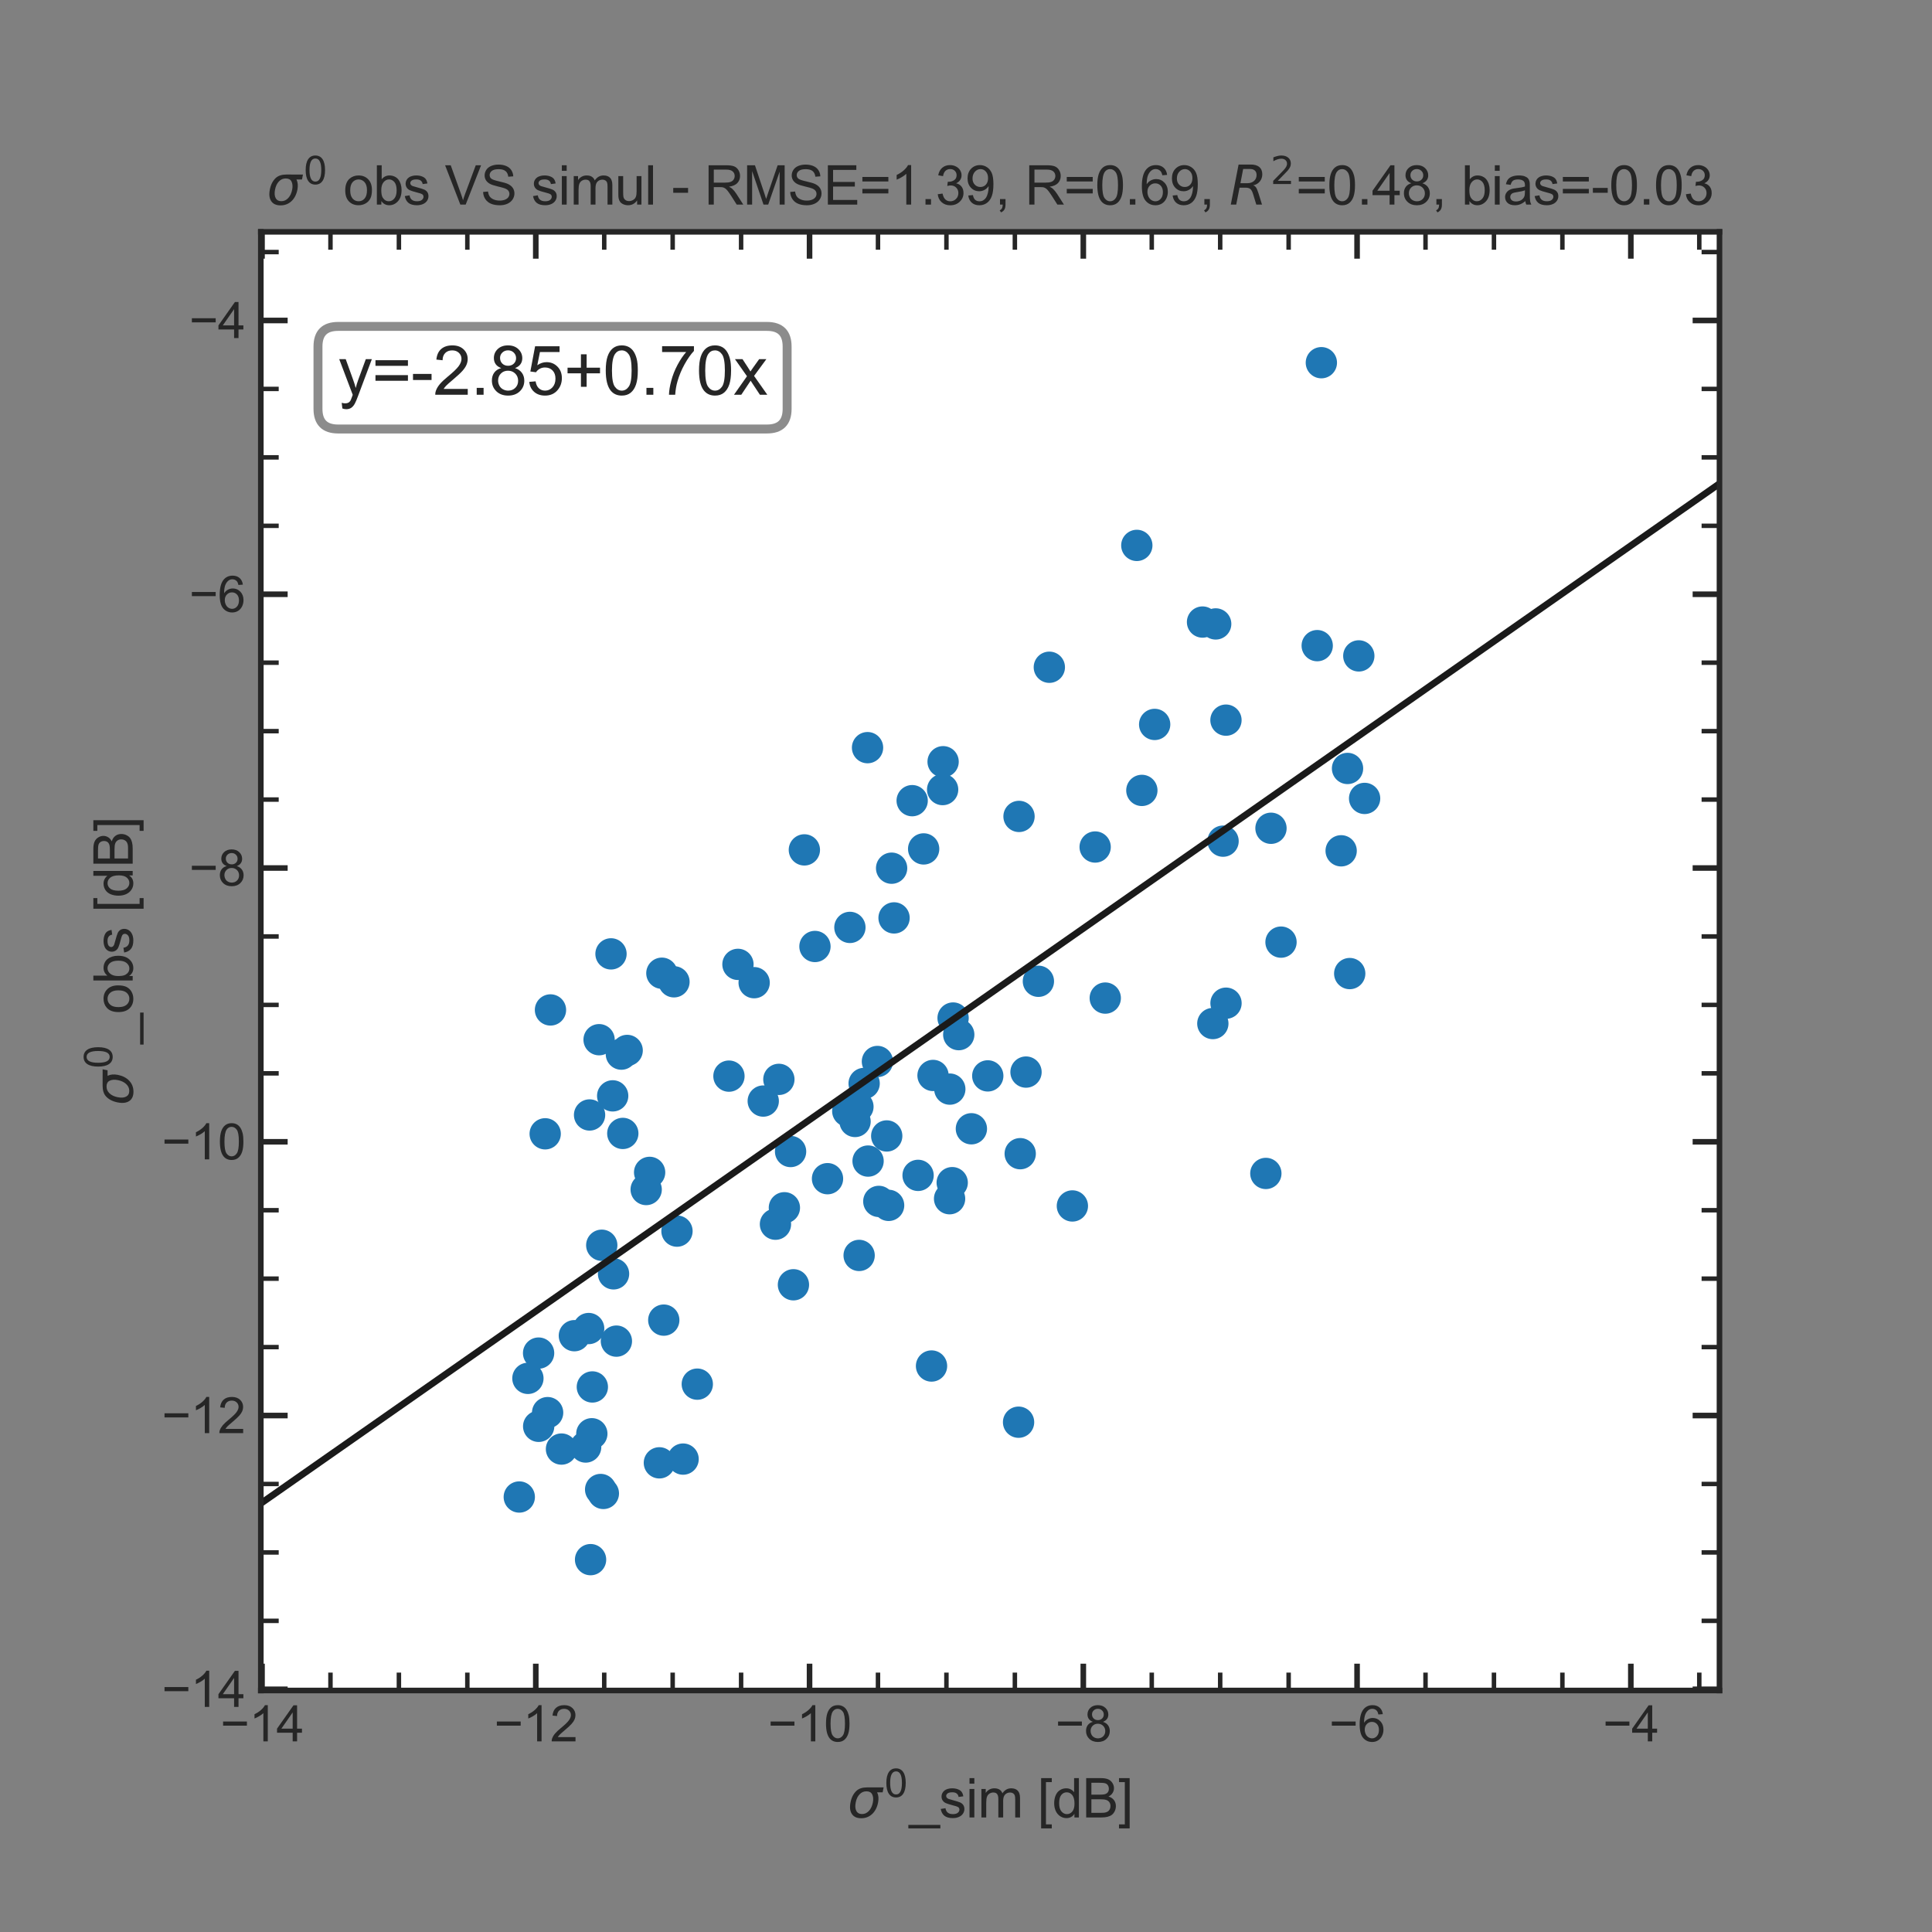 <?xml version="1.0" encoding="utf-8" standalone="no"?>
<!DOCTYPE svg PUBLIC "-//W3C//DTD SVG 1.1//EN"
  "http://www.w3.org/Graphics/SVG/1.1/DTD/svg11.dtd">
<svg xmlns:xlink="http://www.w3.org/1999/xlink" width="432pt" height="432pt" viewBox="0 0 432 432" xmlns="http://www.w3.org/2000/svg" version="1.1">
 <rect x="0" y="0" width="432" height="432" fill="#808080" stroke="none"/>
 <defs>
  <style type="text/css">*{stroke-linejoin: round; stroke-linecap: butt}</style>
 </defs>
 <g id="figure_1">
  <g id="patch_1">
   <path d="M 0 432 
L 432 432 
L 432 0 
L 0 0 
L 0 432 
z
" style="fill: none"/>
  </g>
  <g id="axes_1">
   <g id="patch_2">
    <path d="M 58.32 378 
L 384.48 378 
L 384.48 51.84 
L 58.32 51.84 
z
" style="fill: #ffffff"/>
   </g>
   <g id="matplotlib.axis_1">
    <g id="xtick_1">
     <g id="line2d_1">
      <defs>
       <path id="m66d4739010" d="M 0 0 
L 0 -6 
" style="stroke: #262626; stroke-width: 1.25"/>
      </defs>
      <g>
       <use xlink:href="#m66d4739010" x="58.588" y="378" style="fill: #262626; stroke: #262626; stroke-width: 1.25"/>
      </g>
     </g>
     <g id="line2d_2">
      <defs>
       <path id="m10e7d06478" d="M 0 0 
L 0 6 
" style="stroke: #262626; stroke-width: 1.25"/>
      </defs>
      <g>
       <use xlink:href="#m10e7d06478" x="58.588" y="51.84" style="fill: #262626; stroke: #262626; stroke-width: 1.25"/>
      </g>
     </g>
     <g id="text_1">
      <!-- −14 -->
      <g style="fill: #262626" transform="translate(49.259 389.374)scale(0.11 -0.11)">
       <defs>
        <path id="ArialMT-2212" d="M 3381 1997 
L 356 1997 
L 356 2522 
L 3381 2522 
L 3381 1997 
z
" transform="scale(0.016)"/>
        <path id="ArialMT-31" d="M 2384 0 
L 1822 0 
L 1822 3584 
Q 1619 3391 1289 3197 
Q 959 3003 697 2906 
L 697 3450 
Q 1169 3672 1522 3987 
Q 1875 4303 2022 4600 
L 2384 4600 
L 2384 0 
z
" transform="scale(0.016)"/>
        <path id="ArialMT-34" d="M 2069 0 
L 2069 1097 
L 81 1097 
L 81 1613 
L 2172 4581 
L 2631 4581 
L 2631 1613 
L 3250 1613 
L 3250 1097 
L 2631 1097 
L 2631 0 
L 2069 0 
z
M 2069 1613 
L 2069 3678 
L 634 1613 
L 2069 1613 
z
" transform="scale(0.016)"/>
       </defs>
       <use xlink:href="#ArialMT-2212"/>
       <use xlink:href="#ArialMT-31" x="58.398"/>
       <use xlink:href="#ArialMT-34" x="114.014"/>
      </g>
     </g>
    </g>
    <g id="xtick_2">
     <g id="line2d_3">
      <g>
       <use xlink:href="#m66d4739010" x="119.802" y="378" style="fill: #262626; stroke: #262626; stroke-width: 1.25"/>
      </g>
     </g>
     <g id="line2d_4">
      <g>
       <use xlink:href="#m10e7d06478" x="119.802" y="51.84" style="fill: #262626; stroke: #262626; stroke-width: 1.25"/>
      </g>
     </g>
     <g id="text_2">
      <!-- −12 -->
      <g style="fill: #262626" transform="translate(110.473 389.374)scale(0.11 -0.11)">
       <defs>
        <path id="ArialMT-32" d="M 3222 541 
L 3222 0 
L 194 0 
Q 188 203 259 391 
Q 375 700 629 1000 
Q 884 1300 1366 1694 
Q 2113 2306 2375 2664 
Q 2638 3022 2638 3341 
Q 2638 3675 2398 3904 
Q 2159 4134 1775 4134 
Q 1369 4134 1125 3890 
Q 881 3647 878 3216 
L 300 3275 
Q 359 3922 746 4261 
Q 1134 4600 1788 4600 
Q 2447 4600 2831 4234 
Q 3216 3869 3216 3328 
Q 3216 3053 3103 2787 
Q 2991 2522 2730 2228 
Q 2469 1934 1863 1422 
Q 1356 997 1212 845 
Q 1069 694 975 541 
L 3222 541 
z
" transform="scale(0.016)"/>
       </defs>
       <use xlink:href="#ArialMT-2212"/>
       <use xlink:href="#ArialMT-31" x="58.398"/>
       <use xlink:href="#ArialMT-32" x="114.014"/>
      </g>
     </g>
    </g>
    <g id="xtick_3">
     <g id="line2d_5">
      <g>
       <use xlink:href="#m66d4739010" x="181.016" y="378" style="fill: #262626; stroke: #262626; stroke-width: 1.25"/>
      </g>
     </g>
     <g id="line2d_6">
      <g>
       <use xlink:href="#m10e7d06478" x="181.016" y="51.84" style="fill: #262626; stroke: #262626; stroke-width: 1.25"/>
      </g>
     </g>
     <g id="text_3">
      <!-- −10 -->
      <g style="fill: #262626" transform="translate(171.687 389.374)scale(0.11 -0.11)">
       <defs>
        <path id="ArialMT-30" d="M 266 2259 
Q 266 3072 433 3567 
Q 600 4063 929 4331 
Q 1259 4600 1759 4600 
Q 2128 4600 2406 4451 
Q 2684 4303 2865 4023 
Q 3047 3744 3150 3342 
Q 3253 2941 3253 2259 
Q 3253 1453 3087 958 
Q 2922 463 2592 192 
Q 2263 -78 1759 -78 
Q 1097 -78 719 397 
Q 266 969 266 2259 
z
M 844 2259 
Q 844 1131 1108 757 
Q 1372 384 1759 384 
Q 2147 384 2411 759 
Q 2675 1134 2675 2259 
Q 2675 3391 2411 3762 
Q 2147 4134 1753 4134 
Q 1366 4134 1134 3806 
Q 844 3388 844 2259 
z
" transform="scale(0.016)"/>
       </defs>
       <use xlink:href="#ArialMT-2212"/>
       <use xlink:href="#ArialMT-31" x="58.398"/>
       <use xlink:href="#ArialMT-30" x="114.014"/>
      </g>
     </g>
    </g>
    <g id="xtick_4">
     <g id="line2d_7">
      <g>
       <use xlink:href="#m66d4739010" x="242.23" y="378" style="fill: #262626; stroke: #262626; stroke-width: 1.25"/>
      </g>
     </g>
     <g id="line2d_8">
      <g>
       <use xlink:href="#m10e7d06478" x="242.23" y="51.84" style="fill: #262626; stroke: #262626; stroke-width: 1.25"/>
      </g>
     </g>
     <g id="text_4">
      <!-- −8 -->
      <g style="fill: #262626" transform="translate(235.96 389.374)scale(0.11 -0.11)">
       <defs>
        <path id="ArialMT-38" d="M 1131 2484 
Q 781 2613 612 2850 
Q 444 3088 444 3419 
Q 444 3919 803 4259 
Q 1163 4600 1759 4600 
Q 2359 4600 2725 4251 
Q 3091 3903 3091 3403 
Q 3091 3084 2923 2848 
Q 2756 2613 2416 2484 
Q 2838 2347 3058 2040 
Q 3278 1734 3278 1309 
Q 3278 722 2862 322 
Q 2447 -78 1769 -78 
Q 1091 -78 675 323 
Q 259 725 259 1325 
Q 259 1772 486 2073 
Q 713 2375 1131 2484 
z
M 1019 3438 
Q 1019 3113 1228 2906 
Q 1438 2700 1772 2700 
Q 2097 2700 2305 2904 
Q 2513 3109 2513 3406 
Q 2513 3716 2298 3927 
Q 2084 4138 1766 4138 
Q 1444 4138 1231 3931 
Q 1019 3725 1019 3438 
z
M 838 1322 
Q 838 1081 952 856 
Q 1066 631 1291 507 
Q 1516 384 1775 384 
Q 2178 384 2440 643 
Q 2703 903 2703 1303 
Q 2703 1709 2433 1975 
Q 2163 2241 1756 2241 
Q 1359 2241 1098 1978 
Q 838 1716 838 1322 
z
" transform="scale(0.016)"/>
       </defs>
       <use xlink:href="#ArialMT-2212"/>
       <use xlink:href="#ArialMT-38" x="58.398"/>
      </g>
     </g>
    </g>
    <g id="xtick_5">
     <g id="line2d_9">
      <g>
       <use xlink:href="#m66d4739010" x="303.445" y="378" style="fill: #262626; stroke: #262626; stroke-width: 1.25"/>
      </g>
     </g>
     <g id="line2d_10">
      <g>
       <use xlink:href="#m10e7d06478" x="303.445" y="51.84" style="fill: #262626; stroke: #262626; stroke-width: 1.25"/>
      </g>
     </g>
     <g id="text_5">
      <!-- −6 -->
      <g style="fill: #262626" transform="translate(297.174 389.374)scale(0.11 -0.11)">
       <defs>
        <path id="ArialMT-36" d="M 3184 3459 
L 2625 3416 
Q 2550 3747 2413 3897 
Q 2184 4138 1850 4138 
Q 1581 4138 1378 3988 
Q 1113 3794 959 3422 
Q 806 3050 800 2363 
Q 1003 2672 1297 2822 
Q 1591 2972 1913 2972 
Q 2475 2972 2870 2558 
Q 3266 2144 3266 1488 
Q 3266 1056 3080 686 
Q 2894 316 2569 119 
Q 2244 -78 1831 -78 
Q 1128 -78 684 439 
Q 241 956 241 2144 
Q 241 3472 731 4075 
Q 1159 4600 1884 4600 
Q 2425 4600 2770 4297 
Q 3116 3994 3184 3459 
z
M 888 1484 
Q 888 1194 1011 928 
Q 1134 663 1356 523 
Q 1578 384 1822 384 
Q 2178 384 2434 671 
Q 2691 959 2691 1453 
Q 2691 1928 2437 2201 
Q 2184 2475 1800 2475 
Q 1419 2475 1153 2201 
Q 888 1928 888 1484 
z
" transform="scale(0.016)"/>
       </defs>
       <use xlink:href="#ArialMT-2212"/>
       <use xlink:href="#ArialMT-36" x="58.398"/>
      </g>
     </g>
    </g>
    <g id="xtick_6">
     <g id="line2d_11">
      <g>
       <use xlink:href="#m66d4739010" x="364.659" y="378" style="fill: #262626; stroke: #262626; stroke-width: 1.25"/>
      </g>
     </g>
     <g id="line2d_12">
      <g>
       <use xlink:href="#m10e7d06478" x="364.659" y="51.84" style="fill: #262626; stroke: #262626; stroke-width: 1.25"/>
      </g>
     </g>
     <g id="text_6">
      <!-- −4 -->
      <g style="fill: #262626" transform="translate(358.388 389.374)scale(0.11 -0.11)">
       <use xlink:href="#ArialMT-2212"/>
       <use xlink:href="#ArialMT-34" x="58.398"/>
      </g>
     </g>
    </g>
    <g id="xtick_7">
     <g id="line2d_13">
      <defs>
       <path id="m35090e93f4" d="M 0 0 
L 0 -4 
" style="stroke: #262626"/>
      </defs>
      <g>
       <use xlink:href="#m35090e93f4" x="73.892" y="378" style="fill: #262626; stroke: #262626"/>
      </g>
     </g>
     <g id="line2d_14">
      <defs>
       <path id="m15f13fc388" d="M 0 0 
L 0 4 
" style="stroke: #262626"/>
      </defs>
      <g>
       <use xlink:href="#m15f13fc388" x="73.892" y="51.84" style="fill: #262626; stroke: #262626"/>
      </g>
     </g>
    </g>
    <g id="xtick_8">
     <g id="line2d_15">
      <g>
       <use xlink:href="#m35090e93f4" x="89.195" y="378" style="fill: #262626; stroke: #262626"/>
      </g>
     </g>
     <g id="line2d_16">
      <g>
       <use xlink:href="#m15f13fc388" x="89.195" y="51.84" style="fill: #262626; stroke: #262626"/>
      </g>
     </g>
    </g>
    <g id="xtick_9">
     <g id="line2d_17">
      <g>
       <use xlink:href="#m35090e93f4" x="104.499" y="378" style="fill: #262626; stroke: #262626"/>
      </g>
     </g>
     <g id="line2d_18">
      <g>
       <use xlink:href="#m15f13fc388" x="104.499" y="51.84" style="fill: #262626; stroke: #262626"/>
      </g>
     </g>
    </g>
    <g id="xtick_10">
     <g id="line2d_19">
      <g>
       <use xlink:href="#m35090e93f4" x="135.106" y="378" style="fill: #262626; stroke: #262626"/>
      </g>
     </g>
     <g id="line2d_20">
      <g>
       <use xlink:href="#m15f13fc388" x="135.106" y="51.84" style="fill: #262626; stroke: #262626"/>
      </g>
     </g>
    </g>
    <g id="xtick_11">
     <g id="line2d_21">
      <g>
       <use xlink:href="#m35090e93f4" x="150.409" y="378" style="fill: #262626; stroke: #262626"/>
      </g>
     </g>
     <g id="line2d_22">
      <g>
       <use xlink:href="#m15f13fc388" x="150.409" y="51.84" style="fill: #262626; stroke: #262626"/>
      </g>
     </g>
    </g>
    <g id="xtick_12">
     <g id="line2d_23">
      <g>
       <use xlink:href="#m35090e93f4" x="165.713" y="378" style="fill: #262626; stroke: #262626"/>
      </g>
     </g>
     <g id="line2d_24">
      <g>
       <use xlink:href="#m15f13fc388" x="165.713" y="51.84" style="fill: #262626; stroke: #262626"/>
      </g>
     </g>
    </g>
    <g id="xtick_13">
     <g id="line2d_25">
      <g>
       <use xlink:href="#m35090e93f4" x="196.32" y="378" style="fill: #262626; stroke: #262626"/>
      </g>
     </g>
     <g id="line2d_26">
      <g>
       <use xlink:href="#m15f13fc388" x="196.32" y="51.84" style="fill: #262626; stroke: #262626"/>
      </g>
     </g>
    </g>
    <g id="xtick_14">
     <g id="line2d_27">
      <g>
       <use xlink:href="#m35090e93f4" x="211.623" y="378" style="fill: #262626; stroke: #262626"/>
      </g>
     </g>
     <g id="line2d_28">
      <g>
       <use xlink:href="#m15f13fc388" x="211.623" y="51.84" style="fill: #262626; stroke: #262626"/>
      </g>
     </g>
    </g>
    <g id="xtick_15">
     <g id="line2d_29">
      <g>
       <use xlink:href="#m35090e93f4" x="226.927" y="378" style="fill: #262626; stroke: #262626"/>
      </g>
     </g>
     <g id="line2d_30">
      <g>
       <use xlink:href="#m15f13fc388" x="226.927" y="51.84" style="fill: #262626; stroke: #262626"/>
      </g>
     </g>
    </g>
    <g id="xtick_16">
     <g id="line2d_31">
      <g>
       <use xlink:href="#m35090e93f4" x="257.534" y="378" style="fill: #262626; stroke: #262626"/>
      </g>
     </g>
     <g id="line2d_32">
      <g>
       <use xlink:href="#m15f13fc388" x="257.534" y="51.84" style="fill: #262626; stroke: #262626"/>
      </g>
     </g>
    </g>
    <g id="xtick_17">
     <g id="line2d_33">
      <g>
       <use xlink:href="#m35090e93f4" x="272.838" y="378" style="fill: #262626; stroke: #262626"/>
      </g>
     </g>
     <g id="line2d_34">
      <g>
       <use xlink:href="#m15f13fc388" x="272.838" y="51.84" style="fill: #262626; stroke: #262626"/>
      </g>
     </g>
    </g>
    <g id="xtick_18">
     <g id="line2d_35">
      <g>
       <use xlink:href="#m35090e93f4" x="288.141" y="378" style="fill: #262626; stroke: #262626"/>
      </g>
     </g>
     <g id="line2d_36">
      <g>
       <use xlink:href="#m15f13fc388" x="288.141" y="51.84" style="fill: #262626; stroke: #262626"/>
      </g>
     </g>
    </g>
    <g id="xtick_19">
     <g id="line2d_37">
      <g>
       <use xlink:href="#m35090e93f4" x="318.748" y="378" style="fill: #262626; stroke: #262626"/>
      </g>
     </g>
     <g id="line2d_38">
      <g>
       <use xlink:href="#m15f13fc388" x="318.748" y="51.84" style="fill: #262626; stroke: #262626"/>
      </g>
     </g>
    </g>
    <g id="xtick_20">
     <g id="line2d_39">
      <g>
       <use xlink:href="#m35090e93f4" x="334.052" y="378" style="fill: #262626; stroke: #262626"/>
      </g>
     </g>
     <g id="line2d_40">
      <g>
       <use xlink:href="#m15f13fc388" x="334.052" y="51.84" style="fill: #262626; stroke: #262626"/>
      </g>
     </g>
    </g>
    <g id="xtick_21">
     <g id="line2d_41">
      <g>
       <use xlink:href="#m35090e93f4" x="349.355" y="378" style="fill: #262626; stroke: #262626"/>
      </g>
     </g>
     <g id="line2d_42">
      <g>
       <use xlink:href="#m15f13fc388" x="349.355" y="51.84" style="fill: #262626; stroke: #262626"/>
      </g>
     </g>
    </g>
    <g id="xtick_22">
     <g id="line2d_43">
      <g>
       <use xlink:href="#m35090e93f4" x="379.962" y="378" style="fill: #262626; stroke: #262626"/>
      </g>
     </g>
     <g id="line2d_44">
      <g>
       <use xlink:href="#m15f13fc388" x="379.962" y="51.84" style="fill: #262626; stroke: #262626"/>
      </g>
     </g>
    </g>
    <g id="text_7">
     <!-- $\sigma^0$_sim [dB] -->
     <g style="fill: #262626" transform="translate(189.48 406.48)scale(0.12 -0.12)">
      <defs>
       <path id="DejaVuSans-Oblique-3c3" d="M 2219 3044 
Q 1744 3044 1422 2700 
Q 1081 2341 969 1747 
Q 844 1119 1044 756 
Q 1241 397 1706 397 
Q 2166 397 2503 759 
Q 2844 1122 2966 1747 
Q 3075 2319 2881 2700 
Q 2700 3044 2219 3044 
z
M 2309 3503 
L 4219 3500 
L 4106 2925 
L 3463 2925 
Q 3706 2438 3575 1747 
Q 3406 888 2884 400 
Q 2359 -91 1609 -91 
Q 856 -91 525 400 
Q 194 888 363 1747 
Q 528 2609 1050 3097 
Q 1484 3503 2309 3503 
z
" transform="scale(0.016)"/>
       <path id="DejaVuSans-30" d="M 2034 4250 
Q 1547 4250 1301 3770 
Q 1056 3291 1056 2328 
Q 1056 1369 1301 889 
Q 1547 409 2034 409 
Q 2525 409 2770 889 
Q 3016 1369 3016 2328 
Q 3016 3291 2770 3770 
Q 2525 4250 2034 4250 
z
M 2034 4750 
Q 2819 4750 3233 4129 
Q 3647 3509 3647 2328 
Q 3647 1150 3233 529 
Q 2819 -91 2034 -91 
Q 1250 -91 836 529 
Q 422 1150 422 2328 
Q 422 3509 836 4129 
Q 1250 4750 2034 4750 
z
" transform="scale(0.016)"/>
       <path id="ArialMT-5f" d="M -97 -1272 
L -97 -866 
L 3631 -866 
L 3631 -1272 
L -97 -1272 
z
" transform="scale(0.016)"/>
       <path id="ArialMT-73" d="M 197 991 
L 753 1078 
Q 800 744 1014 566 
Q 1228 388 1613 388 
Q 2000 388 2187 545 
Q 2375 703 2375 916 
Q 2375 1106 2209 1216 
Q 2094 1291 1634 1406 
Q 1016 1563 777 1677 
Q 538 1791 414 1992 
Q 291 2194 291 2438 
Q 291 2659 392 2848 
Q 494 3038 669 3163 
Q 800 3259 1026 3326 
Q 1253 3394 1513 3394 
Q 1903 3394 2198 3281 
Q 2494 3169 2634 2976 
Q 2775 2784 2828 2463 
L 2278 2388 
Q 2241 2644 2061 2787 
Q 1881 2931 1553 2931 
Q 1166 2931 1000 2803 
Q 834 2675 834 2503 
Q 834 2394 903 2306 
Q 972 2216 1119 2156 
Q 1203 2125 1616 2013 
Q 2213 1853 2448 1751 
Q 2684 1650 2818 1456 
Q 2953 1263 2953 975 
Q 2953 694 2789 445 
Q 2625 197 2315 61 
Q 2006 -75 1616 -75 
Q 969 -75 630 194 
Q 291 463 197 991 
z
" transform="scale(0.016)"/>
       <path id="ArialMT-69" d="M 425 3934 
L 425 4581 
L 988 4581 
L 988 3934 
L 425 3934 
z
M 425 0 
L 425 3319 
L 988 3319 
L 988 0 
L 425 0 
z
" transform="scale(0.016)"/>
       <path id="ArialMT-6d" d="M 422 0 
L 422 3319 
L 925 3319 
L 925 2853 
Q 1081 3097 1340 3245 
Q 1600 3394 1931 3394 
Q 2300 3394 2536 3241 
Q 2772 3088 2869 2813 
Q 3263 3394 3894 3394 
Q 4388 3394 4653 3120 
Q 4919 2847 4919 2278 
L 4919 0 
L 4359 0 
L 4359 2091 
Q 4359 2428 4304 2576 
Q 4250 2725 4106 2815 
Q 3963 2906 3769 2906 
Q 3419 2906 3187 2673 
Q 2956 2441 2956 1928 
L 2956 0 
L 2394 0 
L 2394 2156 
Q 2394 2531 2256 2718 
Q 2119 2906 1806 2906 
Q 1569 2906 1367 2781 
Q 1166 2656 1075 2415 
Q 984 2175 984 1722 
L 984 0 
L 422 0 
z
" transform="scale(0.016)"/>
       <path id="ArialMT-20" transform="scale(0.016)"/>
       <path id="ArialMT-5b" d="M 434 -1272 
L 434 4581 
L 1675 4581 
L 1675 4116 
L 997 4116 
L 997 -806 
L 1675 -806 
L 1675 -1272 
L 434 -1272 
z
" transform="scale(0.016)"/>
       <path id="ArialMT-64" d="M 2575 0 
L 2575 419 
Q 2259 -75 1647 -75 
Q 1250 -75 917 144 
Q 584 363 401 755 
Q 219 1147 219 1656 
Q 219 2153 384 2558 
Q 550 2963 881 3178 
Q 1213 3394 1622 3394 
Q 1922 3394 2156 3267 
Q 2391 3141 2538 2938 
L 2538 4581 
L 3097 4581 
L 3097 0 
L 2575 0 
z
M 797 1656 
Q 797 1019 1065 703 
Q 1334 388 1700 388 
Q 2069 388 2326 689 
Q 2584 991 2584 1609 
Q 2584 2291 2321 2609 
Q 2059 2928 1675 2928 
Q 1300 2928 1048 2622 
Q 797 2316 797 1656 
z
" transform="scale(0.016)"/>
       <path id="ArialMT-42" d="M 469 0 
L 469 4581 
L 2188 4581 
Q 2713 4581 3030 4442 
Q 3347 4303 3526 4014 
Q 3706 3725 3706 3409 
Q 3706 3116 3547 2856 
Q 3388 2597 3066 2438 
Q 3481 2316 3704 2022 
Q 3928 1728 3928 1328 
Q 3928 1006 3792 729 
Q 3656 453 3456 303 
Q 3256 153 2954 76 
Q 2653 0 2216 0 
L 469 0 
z
M 1075 2656 
L 2066 2656 
Q 2469 2656 2644 2709 
Q 2875 2778 2992 2937 
Q 3109 3097 3109 3338 
Q 3109 3566 3000 3739 
Q 2891 3913 2687 3977 
Q 2484 4041 1991 4041 
L 1075 4041 
L 1075 2656 
z
M 1075 541 
L 2216 541 
Q 2509 541 2628 563 
Q 2838 600 2978 687 
Q 3119 775 3209 942 
Q 3300 1109 3300 1328 
Q 3300 1584 3169 1773 
Q 3038 1963 2805 2039 
Q 2572 2116 2134 2116 
L 1075 2116 
L 1075 541 
z
" transform="scale(0.016)"/>
       <path id="ArialMT-5d" d="M 1363 -1272 
L 122 -1272 
L 122 -806 
L 800 -806 
L 800 4116 
L 122 4116 
L 122 4581 
L 1363 4581 
L 1363 -1272 
z
" transform="scale(0.016)"/>
      </defs>
      <use xlink:href="#DejaVuSans-Oblique-3c3" transform="translate(0 0.766)"/>
      <use xlink:href="#DejaVuSans-30" transform="translate(67.852 39.047)scale(0.7)"/>
      <use xlink:href="#ArialMT-5f" transform="translate(115.122 0.766)"/>
      <use xlink:href="#ArialMT-73" transform="translate(170.737 0.766)"/>
      <use xlink:href="#ArialMT-69" transform="translate(220.737 0.766)"/>
      <use xlink:href="#ArialMT-6d" transform="translate(242.954 0.766)"/>
      <use xlink:href="#ArialMT-20" transform="translate(326.255 0.766)"/>
      <use xlink:href="#ArialMT-5b" transform="translate(354.038 0.766)"/>
      <use xlink:href="#ArialMT-64" transform="translate(381.821 0.766)"/>
      <use xlink:href="#ArialMT-42" transform="translate(437.437 0.766)"/>
      <use xlink:href="#ArialMT-5d" transform="translate(504.136 0.766)"/>
     </g>
    </g>
   </g>
   <g id="matplotlib.axis_2">
    <g id="ytick_1">
     <g id="line2d_45">
      <defs>
       <path id="m2dcfe45645" d="M 0 0 
L 6 0 
" style="stroke: #262626; stroke-width: 1.25"/>
      </defs>
      <g>
       <use xlink:href="#m2dcfe45645" x="58.32" y="377.732" style="fill: #262626; stroke: #262626; stroke-width: 1.25"/>
      </g>
     </g>
     <g id="line2d_46">
      <defs>
       <path id="meb2fd6c184" d="M 0 0 
L -6 0 
" style="stroke: #262626; stroke-width: 1.25"/>
      </defs>
      <g>
       <use xlink:href="#meb2fd6c184" x="384.48" y="377.732" style="fill: #262626; stroke: #262626; stroke-width: 1.25"/>
      </g>
     </g>
     <g id="text_8">
      <!-- −14 -->
      <g style="fill: #262626" transform="translate(36.161 381.668)scale(0.11 -0.11)">
       <use xlink:href="#ArialMT-2212"/>
       <use xlink:href="#ArialMT-31" x="58.398"/>
       <use xlink:href="#ArialMT-34" x="114.014"/>
      </g>
     </g>
    </g>
    <g id="ytick_2">
     <g id="line2d_47">
      <g>
       <use xlink:href="#m2dcfe45645" x="58.32" y="316.518" style="fill: #262626; stroke: #262626; stroke-width: 1.25"/>
      </g>
     </g>
     <g id="line2d_48">
      <g>
       <use xlink:href="#meb2fd6c184" x="384.48" y="316.518" style="fill: #262626; stroke: #262626; stroke-width: 1.25"/>
      </g>
     </g>
     <g id="text_9">
      <!-- −12 -->
      <g style="fill: #262626" transform="translate(36.161 320.454)scale(0.11 -0.11)">
       <use xlink:href="#ArialMT-2212"/>
       <use xlink:href="#ArialMT-31" x="58.398"/>
       <use xlink:href="#ArialMT-32" x="114.014"/>
      </g>
     </g>
    </g>
    <g id="ytick_3">
     <g id="line2d_49">
      <g>
       <use xlink:href="#m2dcfe45645" x="58.32" y="255.304" style="fill: #262626; stroke: #262626; stroke-width: 1.25"/>
      </g>
     </g>
     <g id="line2d_50">
      <g>
       <use xlink:href="#meb2fd6c184" x="384.48" y="255.304" style="fill: #262626; stroke: #262626; stroke-width: 1.25"/>
      </g>
     </g>
     <g id="text_10">
      <!-- −10 -->
      <g style="fill: #262626" transform="translate(36.161 259.24)scale(0.11 -0.11)">
       <use xlink:href="#ArialMT-2212"/>
       <use xlink:href="#ArialMT-31" x="58.398"/>
       <use xlink:href="#ArialMT-30" x="114.014"/>
      </g>
     </g>
    </g>
    <g id="ytick_4">
     <g id="line2d_51">
      <g>
       <use xlink:href="#m2dcfe45645" x="58.32" y="194.09" style="fill: #262626; stroke: #262626; stroke-width: 1.25"/>
      </g>
     </g>
     <g id="line2d_52">
      <g>
       <use xlink:href="#meb2fd6c184" x="384.48" y="194.09" style="fill: #262626; stroke: #262626; stroke-width: 1.25"/>
      </g>
     </g>
     <g id="text_11">
      <!-- −8 -->
      <g style="fill: #262626" transform="translate(42.278 198.026)scale(0.11 -0.11)">
       <use xlink:href="#ArialMT-2212"/>
       <use xlink:href="#ArialMT-38" x="58.398"/>
      </g>
     </g>
    </g>
    <g id="ytick_5">
     <g id="line2d_53">
      <g>
       <use xlink:href="#m2dcfe45645" x="58.32" y="132.875" style="fill: #262626; stroke: #262626; stroke-width: 1.25"/>
      </g>
     </g>
     <g id="line2d_54">
      <g>
       <use xlink:href="#meb2fd6c184" x="384.48" y="132.875" style="fill: #262626; stroke: #262626; stroke-width: 1.25"/>
      </g>
     </g>
     <g id="text_12">
      <!-- −6 -->
      <g style="fill: #262626" transform="translate(42.278 136.812)scale(0.11 -0.11)">
       <use xlink:href="#ArialMT-2212"/>
       <use xlink:href="#ArialMT-36" x="58.398"/>
      </g>
     </g>
    </g>
    <g id="ytick_6">
     <g id="line2d_55">
      <g>
       <use xlink:href="#m2dcfe45645" x="58.32" y="71.661" style="fill: #262626; stroke: #262626; stroke-width: 1.25"/>
      </g>
     </g>
     <g id="line2d_56">
      <g>
       <use xlink:href="#meb2fd6c184" x="384.48" y="71.661" style="fill: #262626; stroke: #262626; stroke-width: 1.25"/>
      </g>
     </g>
     <g id="text_13">
      <!-- −4 -->
      <g style="fill: #262626" transform="translate(42.278 75.598)scale(0.11 -0.11)">
       <use xlink:href="#ArialMT-2212"/>
       <use xlink:href="#ArialMT-34" x="58.398"/>
      </g>
     </g>
    </g>
    <g id="ytick_7">
     <g id="line2d_57">
      <defs>
       <path id="m192d06ce25" d="M 0 0 
L 4 0 
" style="stroke: #262626"/>
      </defs>
      <g>
       <use xlink:href="#m192d06ce25" x="58.32" y="362.428" style="fill: #262626; stroke: #262626"/>
      </g>
     </g>
     <g id="line2d_58">
      <defs>
       <path id="m5772b57515" d="M 0 0 
L -4 0 
" style="stroke: #262626"/>
      </defs>
      <g>
       <use xlink:href="#m5772b57515" x="384.48" y="362.428" style="fill: #262626; stroke: #262626"/>
      </g>
     </g>
    </g>
    <g id="ytick_8">
     <g id="line2d_59">
      <g>
       <use xlink:href="#m192d06ce25" x="58.32" y="347.125" style="fill: #262626; stroke: #262626"/>
      </g>
     </g>
     <g id="line2d_60">
      <g>
       <use xlink:href="#m5772b57515" x="384.48" y="347.125" style="fill: #262626; stroke: #262626"/>
      </g>
     </g>
    </g>
    <g id="ytick_9">
     <g id="line2d_61">
      <g>
       <use xlink:href="#m192d06ce25" x="58.32" y="331.821" style="fill: #262626; stroke: #262626"/>
      </g>
     </g>
     <g id="line2d_62">
      <g>
       <use xlink:href="#m5772b57515" x="384.48" y="331.821" style="fill: #262626; stroke: #262626"/>
      </g>
     </g>
    </g>
    <g id="ytick_10">
     <g id="line2d_63">
      <g>
       <use xlink:href="#m192d06ce25" x="58.32" y="301.214" style="fill: #262626; stroke: #262626"/>
      </g>
     </g>
     <g id="line2d_64">
      <g>
       <use xlink:href="#m5772b57515" x="384.48" y="301.214" style="fill: #262626; stroke: #262626"/>
      </g>
     </g>
    </g>
    <g id="ytick_11">
     <g id="line2d_65">
      <g>
       <use xlink:href="#m192d06ce25" x="58.32" y="285.911" style="fill: #262626; stroke: #262626"/>
      </g>
     </g>
     <g id="line2d_66">
      <g>
       <use xlink:href="#m5772b57515" x="384.48" y="285.911" style="fill: #262626; stroke: #262626"/>
      </g>
     </g>
    </g>
    <g id="ytick_12">
     <g id="line2d_67">
      <g>
       <use xlink:href="#m192d06ce25" x="58.32" y="270.607" style="fill: #262626; stroke: #262626"/>
      </g>
     </g>
     <g id="line2d_68">
      <g>
       <use xlink:href="#m5772b57515" x="384.48" y="270.607" style="fill: #262626; stroke: #262626"/>
      </g>
     </g>
    </g>
    <g id="ytick_13">
     <g id="line2d_69">
      <g>
       <use xlink:href="#m192d06ce25" x="58.32" y="240" style="fill: #262626; stroke: #262626"/>
      </g>
     </g>
     <g id="line2d_70">
      <g>
       <use xlink:href="#m5772b57515" x="384.48" y="240" style="fill: #262626; stroke: #262626"/>
      </g>
     </g>
    </g>
    <g id="ytick_14">
     <g id="line2d_71">
      <g>
       <use xlink:href="#m192d06ce25" x="58.32" y="224.697" style="fill: #262626; stroke: #262626"/>
      </g>
     </g>
     <g id="line2d_72">
      <g>
       <use xlink:href="#m5772b57515" x="384.48" y="224.697" style="fill: #262626; stroke: #262626"/>
      </g>
     </g>
    </g>
    <g id="ytick_15">
     <g id="line2d_73">
      <g>
       <use xlink:href="#m192d06ce25" x="58.32" y="209.393" style="fill: #262626; stroke: #262626"/>
      </g>
     </g>
     <g id="line2d_74">
      <g>
       <use xlink:href="#m5772b57515" x="384.48" y="209.393" style="fill: #262626; stroke: #262626"/>
      </g>
     </g>
    </g>
    <g id="ytick_16">
     <g id="line2d_75">
      <g>
       <use xlink:href="#m192d06ce25" x="58.32" y="178.786" style="fill: #262626; stroke: #262626"/>
      </g>
     </g>
     <g id="line2d_76">
      <g>
       <use xlink:href="#m5772b57515" x="384.48" y="178.786" style="fill: #262626; stroke: #262626"/>
      </g>
     </g>
    </g>
    <g id="ytick_17">
     <g id="line2d_77">
      <g>
       <use xlink:href="#m192d06ce25" x="58.32" y="163.482" style="fill: #262626; stroke: #262626"/>
      </g>
     </g>
     <g id="line2d_78">
      <g>
       <use xlink:href="#m5772b57515" x="384.48" y="163.482" style="fill: #262626; stroke: #262626"/>
      </g>
     </g>
    </g>
    <g id="ytick_18">
     <g id="line2d_79">
      <g>
       <use xlink:href="#m192d06ce25" x="58.32" y="148.179" style="fill: #262626; stroke: #262626"/>
      </g>
     </g>
     <g id="line2d_80">
      <g>
       <use xlink:href="#m5772b57515" x="384.48" y="148.179" style="fill: #262626; stroke: #262626"/>
      </g>
     </g>
    </g>
    <g id="ytick_19">
     <g id="line2d_81">
      <g>
       <use xlink:href="#m192d06ce25" x="58.32" y="117.572" style="fill: #262626; stroke: #262626"/>
      </g>
     </g>
     <g id="line2d_82">
      <g>
       <use xlink:href="#m5772b57515" x="384.48" y="117.572" style="fill: #262626; stroke: #262626"/>
      </g>
     </g>
    </g>
    <g id="ytick_20">
     <g id="line2d_83">
      <g>
       <use xlink:href="#m192d06ce25" x="58.32" y="102.268" style="fill: #262626; stroke: #262626"/>
      </g>
     </g>
     <g id="line2d_84">
      <g>
       <use xlink:href="#m5772b57515" x="384.48" y="102.268" style="fill: #262626; stroke: #262626"/>
      </g>
     </g>
    </g>
    <g id="ytick_21">
     <g id="line2d_85">
      <g>
       <use xlink:href="#m192d06ce25" x="58.32" y="86.965" style="fill: #262626; stroke: #262626"/>
      </g>
     </g>
     <g id="line2d_86">
      <g>
       <use xlink:href="#m5772b57515" x="384.48" y="86.965" style="fill: #262626; stroke: #262626"/>
      </g>
     </g>
    </g>
    <g id="ytick_22">
     <g id="line2d_87">
      <g>
       <use xlink:href="#m192d06ce25" x="58.32" y="56.358" style="fill: #262626; stroke: #262626"/>
      </g>
     </g>
     <g id="line2d_88">
      <g>
       <use xlink:href="#m5772b57515" x="384.48" y="56.358" style="fill: #262626; stroke: #262626"/>
      </g>
     </g>
    </g>
    <g id="text_14">
     <!-- $\sigma^0$_obs [dB] -->
     <g style="fill: #262626" transform="translate(29.761 247.2)rotate(-90)scale(0.12 -0.12)">
      <defs>
       <path id="ArialMT-6f" d="M 213 1659 
Q 213 2581 725 3025 
Q 1153 3394 1769 3394 
Q 2453 3394 2887 2945 
Q 3322 2497 3322 1706 
Q 3322 1066 3130 698 
Q 2938 331 2570 128 
Q 2203 -75 1769 -75 
Q 1072 -75 642 372 
Q 213 819 213 1659 
z
M 791 1659 
Q 791 1022 1069 705 
Q 1347 388 1769 388 
Q 2188 388 2466 706 
Q 2744 1025 2744 1678 
Q 2744 2294 2464 2611 
Q 2184 2928 1769 2928 
Q 1347 2928 1069 2612 
Q 791 2297 791 1659 
z
" transform="scale(0.016)"/>
       <path id="ArialMT-62" d="M 941 0 
L 419 0 
L 419 4581 
L 981 4581 
L 981 2947 
Q 1338 3394 1891 3394 
Q 2197 3394 2470 3270 
Q 2744 3147 2920 2923 
Q 3097 2700 3197 2384 
Q 3297 2069 3297 1709 
Q 3297 856 2875 390 
Q 2453 -75 1863 -75 
Q 1275 -75 941 416 
L 941 0 
z
M 934 1684 
Q 934 1088 1097 822 
Q 1363 388 1816 388 
Q 2184 388 2453 708 
Q 2722 1028 2722 1663 
Q 2722 2313 2464 2622 
Q 2206 2931 1841 2931 
Q 1472 2931 1203 2611 
Q 934 2291 934 1684 
z
" transform="scale(0.016)"/>
      </defs>
      <use xlink:href="#DejaVuSans-Oblique-3c3" transform="translate(0 0.766)"/>
      <use xlink:href="#DejaVuSans-30" transform="translate(67.852 39.047)scale(0.7)"/>
      <use xlink:href="#ArialMT-5f" transform="translate(115.122 0.766)"/>
      <use xlink:href="#ArialMT-6f" transform="translate(170.737 0.766)"/>
      <use xlink:href="#ArialMT-62" transform="translate(226.353 0.766)"/>
      <use xlink:href="#ArialMT-73" transform="translate(281.968 0.766)"/>
      <use xlink:href="#ArialMT-20" transform="translate(331.968 0.766)"/>
      <use xlink:href="#ArialMT-5b" transform="translate(359.751 0.766)"/>
      <use xlink:href="#ArialMT-64" transform="translate(387.534 0.766)"/>
      <use xlink:href="#ArialMT-42" transform="translate(443.149 0.766)"/>
      <use xlink:href="#ArialMT-5d" transform="translate(509.849 0.766)"/>
     </g>
    </g>
   </g>
   <g id="line2d_89">
    <defs>
     <path id="m81e8cbb612" d="M 0 3 
C 0.796 3 1.559 2.684 2.121 2.121 
C 2.684 1.559 3 0.796 3 0 
C 3 -0.796 2.684 -1.559 2.121 -2.121 
C 1.559 -2.684 0.796 -3 0 -3 
C -0.796 -3 -1.559 -2.684 -2.121 -2.121 
C -2.684 -1.559 -3 -0.796 -3 0 
C -3 0.796 -2.684 1.559 -2.121 2.121 
C -1.559 2.684 -0.796 3 0 3 
z
" style="stroke: #1f77b4"/>
    </defs>
    <g clip-path="url(#pc4fdab5c33)">
     <use xlink:href="#m81e8cbb612" x="147.437" y="327.094" style="fill: #1f77b4; stroke: #1f77b4"/>
     <use xlink:href="#m81e8cbb612" x="147.996" y="217.614" style="fill: #1f77b4; stroke: #1f77b4"/>
     <use xlink:href="#m81e8cbb612" x="134.554" y="278.437" style="fill: #1f77b4; stroke: #1f77b4"/>
     <use xlink:href="#m81e8cbb612" x="122.45" y="315.868" style="fill: #1f77b4; stroke: #1f77b4"/>
     <use xlink:href="#m81e8cbb612" x="120.448" y="318.929" style="fill: #1f77b4; stroke: #1f77b4"/>
     <use xlink:href="#m81e8cbb612" x="118.041" y="308.206" style="fill: #1f77b4; stroke: #1f77b4"/>
     <use xlink:href="#m81e8cbb612" x="116.113" y="334.734" style="fill: #1f77b4; stroke: #1f77b4"/>
     <use xlink:href="#m81e8cbb612" x="299.885" y="190.243" style="fill: #1f77b4; stroke: #1f77b4"/>
     <use xlink:href="#m81e8cbb612" x="301.311" y="171.83" style="fill: #1f77b4; stroke: #1f77b4"/>
     <use xlink:href="#m81e8cbb612" x="145.258" y="262.149" style="fill: #1f77b4; stroke: #1f77b4"/>
     <use xlink:href="#m81e8cbb612" x="134.304" y="333.056" style="fill: #1f77b4; stroke: #1f77b4"/>
     <use xlink:href="#m81e8cbb612" x="125.548" y="324.014" style="fill: #1f77b4; stroke: #1f77b4"/>
     <use xlink:href="#m81e8cbb612" x="294.532" y="144.368" style="fill: #1f77b4; stroke: #1f77b4"/>
     <use xlink:href="#m81e8cbb612" x="227.755" y="318.008" style="fill: #1f77b4; stroke: #1f77b4"/>
     <use xlink:href="#m81e8cbb612" x="148.421" y="295.182" style="fill: #1f77b4; stroke: #1f77b4"/>
     <use xlink:href="#m81e8cbb612" x="274.128" y="161.026" style="fill: #1f77b4; stroke: #1f77b4"/>
     <use xlink:href="#m81e8cbb612" x="301.801" y="217.693" style="fill: #1f77b4; stroke: #1f77b4"/>
     <use xlink:href="#m81e8cbb612" x="303.832" y="146.661" style="fill: #1f77b4; stroke: #1f77b4"/>
     <use xlink:href="#m81e8cbb612" x="286.437" y="210.662" style="fill: #1f77b4; stroke: #1f77b4"/>
     <use xlink:href="#m81e8cbb612" x="227.856" y="182.555" style="fill: #1f77b4; stroke: #1f77b4"/>
     <use xlink:href="#m81e8cbb612" x="305.129" y="178.529" style="fill: #1f77b4; stroke: #1f77b4"/>
     <use xlink:href="#m81e8cbb612" x="232.188" y="219.416" style="fill: #1f77b4; stroke: #1f77b4"/>
     <use xlink:href="#m81e8cbb612" x="170.663" y="246.201" style="fill: #1f77b4; stroke: #1f77b4"/>
     <use xlink:href="#m81e8cbb612" x="132.052" y="348.74" style="fill: #1f77b4; stroke: #1f77b4"/>
     <use xlink:href="#m81e8cbb612" x="155.916" y="309.499" style="fill: #1f77b4; stroke: #1f77b4"/>
     <use xlink:href="#m81e8cbb612" x="137.827" y="299.879" style="fill: #1f77b4; stroke: #1f77b4"/>
     <use xlink:href="#m81e8cbb612" x="229.419" y="239.719" style="fill: #1f77b4; stroke: #1f77b4"/>
     <use xlink:href="#m81e8cbb612" x="192.105" y="280.718" style="fill: #1f77b4; stroke: #1f77b4"/>
     <use xlink:href="#m81e8cbb612" x="144.488" y="265.98" style="fill: #1f77b4; stroke: #1f77b4"/>
     <use xlink:href="#m81e8cbb612" x="271.193" y="228.868" style="fill: #1f77b4; stroke: #1f77b4"/>
     <use xlink:href="#m81e8cbb612" x="152.742" y="326.257" style="fill: #1f77b4; stroke: #1f77b4"/>
     <use xlink:href="#m81e8cbb612" x="134.915" y="333.936" style="fill: #1f77b4; stroke: #1f77b4"/>
     <use xlink:href="#m81e8cbb612" x="132.451" y="310.126" style="fill: #1f77b4; stroke: #1f77b4"/>
     <use xlink:href="#m81e8cbb612" x="137.191" y="284.834" style="fill: #1f77b4; stroke: #1f77b4"/>
     <use xlink:href="#m81e8cbb612" x="151.375" y="275.282" style="fill: #1f77b4; stroke: #1f77b4"/>
     <use xlink:href="#m81e8cbb612" x="173.394" y="273.735" style="fill: #1f77b4; stroke: #1f77b4"/>
     <use xlink:href="#m81e8cbb612" x="168.63" y="219.73" style="fill: #1f77b4; stroke: #1f77b4"/>
     <use xlink:href="#m81e8cbb612" x="185.033" y="263.557" style="fill: #1f77b4; stroke: #1f77b4"/>
     <use xlink:href="#m81e8cbb612" x="247.139" y="223.174" style="fill: #1f77b4; stroke: #1f77b4"/>
     <use xlink:href="#m81e8cbb612" x="255.322" y="176.737" style="fill: #1f77b4; stroke: #1f77b4"/>
     <use xlink:href="#m81e8cbb612" x="189.565" y="248.454" style="fill: #1f77b4; stroke: #1f77b4"/>
     <use xlink:href="#m81e8cbb612" x="175.391" y="270.058" style="fill: #1f77b4; stroke: #1f77b4"/>
     <use xlink:href="#m81e8cbb612" x="176.776" y="257.481" style="fill: #1f77b4; stroke: #1f77b4"/>
     <use xlink:href="#m81e8cbb612" x="203.964" y="179.031" style="fill: #1f77b4; stroke: #1f77b4"/>
     <use xlink:href="#m81e8cbb612" x="196.194" y="237.351" style="fill: #1f77b4; stroke: #1f77b4"/>
     <use xlink:href="#m81e8cbb612" x="199.366" y="194.13" style="fill: #1f77b4; stroke: #1f77b4"/>
     <use xlink:href="#m81e8cbb612" x="274.139" y="224.317" style="fill: #1f77b4; stroke: #1f77b4"/>
     <use xlink:href="#m81e8cbb612" x="212.379" y="243.528" style="fill: #1f77b4; stroke: #1f77b4"/>
     <use xlink:href="#m81e8cbb612" x="210.775" y="176.55" style="fill: #1f77b4; stroke: #1f77b4"/>
     <use xlink:href="#m81e8cbb612" x="208.627" y="240.474" style="fill: #1f77b4; stroke: #1f77b4"/>
     <use xlink:href="#m81e8cbb612" x="208.291" y="305.443" style="fill: #1f77b4; stroke: #1f77b4"/>
     <use xlink:href="#m81e8cbb612" x="206.531" y="189.819" style="fill: #1f77b4; stroke: #1f77b4"/>
     <use xlink:href="#m81e8cbb612" x="205.286" y="262.817" style="fill: #1f77b4; stroke: #1f77b4"/>
     <use xlink:href="#m81e8cbb612" x="214.378" y="231.346" style="fill: #1f77b4; stroke: #1f77b4"/>
     <use xlink:href="#m81e8cbb612" x="212.329" y="268.036" style="fill: #1f77b4; stroke: #1f77b4"/>
     <use xlink:href="#m81e8cbb612" x="212.917" y="264.446" style="fill: #1f77b4; stroke: #1f77b4"/>
     <use xlink:href="#m81e8cbb612" x="239.787" y="269.653" style="fill: #1f77b4; stroke: #1f77b4"/>
     <use xlink:href="#m81e8cbb612" x="220.868" y="240.571" style="fill: #1f77b4; stroke: #1f77b4"/>
     <use xlink:href="#m81e8cbb612" x="213.113" y="227.634" style="fill: #1f77b4; stroke: #1f77b4"/>
     <use xlink:href="#m81e8cbb612" x="228.122" y="257.968" style="fill: #1f77b4; stroke: #1f77b4"/>
     <use xlink:href="#m81e8cbb612" x="210.882" y="170.325" style="fill: #1f77b4; stroke: #1f77b4"/>
     <use xlink:href="#m81e8cbb612" x="258.186" y="161.984" style="fill: #1f77b4; stroke: #1f77b4"/>
     <use xlink:href="#m81e8cbb612" x="198.274" y="254.002" style="fill: #1f77b4; stroke: #1f77b4"/>
     <use xlink:href="#m81e8cbb612" x="196.504" y="268.638" style="fill: #1f77b4; stroke: #1f77b4"/>
     <use xlink:href="#m81e8cbb612" x="193.984" y="167.177" style="fill: #1f77b4; stroke: #1f77b4"/>
     <use xlink:href="#m81e8cbb612" x="199.914" y="205.247" style="fill: #1f77b4; stroke: #1f77b4"/>
     <use xlink:href="#m81e8cbb612" x="194.104" y="259.618" style="fill: #1f77b4; stroke: #1f77b4"/>
     <use xlink:href="#m81e8cbb612" x="190.04" y="207.371" style="fill: #1f77b4; stroke: #1f77b4"/>
     <use xlink:href="#m81e8cbb612" x="191.194" y="250.764" style="fill: #1f77b4; stroke: #1f77b4"/>
     <use xlink:href="#m81e8cbb612" x="191.836" y="247.46" style="fill: #1f77b4; stroke: #1f77b4"/>
     <use xlink:href="#m81e8cbb612" x="193.223" y="242.259" style="fill: #1f77b4; stroke: #1f77b4"/>
     <use xlink:href="#m81e8cbb612" x="273.482" y="188.085" style="fill: #1f77b4; stroke: #1f77b4"/>
     <use xlink:href="#m81e8cbb612" x="217.205" y="252.397" style="fill: #1f77b4; stroke: #1f77b4"/>
     <use xlink:href="#m81e8cbb612" x="177.415" y="287.279" style="fill: #1f77b4; stroke: #1f77b4"/>
     <use xlink:href="#m81e8cbb612" x="271.831" y="139.512" style="fill: #1f77b4; stroke: #1f77b4"/>
     <use xlink:href="#m81e8cbb612" x="179.858" y="190.037" style="fill: #1f77b4; stroke: #1f77b4"/>
     <use xlink:href="#m81e8cbb612" x="244.878" y="189.394" style="fill: #1f77b4; stroke: #1f77b4"/>
     <use xlink:href="#m81e8cbb612" x="198.698" y="269.524" style="fill: #1f77b4; stroke: #1f77b4"/>
     <use xlink:href="#m81e8cbb612" x="150.703" y="219.534" style="fill: #1f77b4; stroke: #1f77b4"/>
     <use xlink:href="#m81e8cbb612" x="284.195" y="185.203" style="fill: #1f77b4; stroke: #1f77b4"/>
     <use xlink:href="#m81e8cbb612" x="283.047" y="262.384" style="fill: #1f77b4; stroke: #1f77b4"/>
     <use xlink:href="#m81e8cbb612" x="182.226" y="211.636" style="fill: #1f77b4; stroke: #1f77b4"/>
     <use xlink:href="#m81e8cbb612" x="268.888" y="139.093" style="fill: #1f77b4; stroke: #1f77b4"/>
     <use xlink:href="#m81e8cbb612" x="254.195" y="121.953" style="fill: #1f77b4; stroke: #1f77b4"/>
     <use xlink:href="#m81e8cbb612" x="174.158" y="241.35" style="fill: #1f77b4; stroke: #1f77b4"/>
     <use xlink:href="#m81e8cbb612" x="130.955" y="323.556" style="fill: #1f77b4; stroke: #1f77b4"/>
     <use xlink:href="#m81e8cbb612" x="162.994" y="240.625" style="fill: #1f77b4; stroke: #1f77b4"/>
     <use xlink:href="#m81e8cbb612" x="139.259" y="253.437" style="fill: #1f77b4; stroke: #1f77b4"/>
     <use xlink:href="#m81e8cbb612" x="295.459" y="81.1" style="fill: #1f77b4; stroke: #1f77b4"/>
     <use xlink:href="#m81e8cbb612" x="234.633" y="149.198" style="fill: #1f77b4; stroke: #1f77b4"/>
     <use xlink:href="#m81e8cbb612" x="165.009" y="215.638" style="fill: #1f77b4; stroke: #1f77b4"/>
     <use xlink:href="#m81e8cbb612" x="136.622" y="213.289" style="fill: #1f77b4; stroke: #1f77b4"/>
     <use xlink:href="#m81e8cbb612" x="131.828" y="249.31" style="fill: #1f77b4; stroke: #1f77b4"/>
     <use xlink:href="#m81e8cbb612" x="132.334" y="320.591" style="fill: #1f77b4; stroke: #1f77b4"/>
     <use xlink:href="#m81e8cbb612" x="140.237" y="234.882" style="fill: #1f77b4; stroke: #1f77b4"/>
     <use xlink:href="#m81e8cbb612" x="136.997" y="245.037" style="fill: #1f77b4; stroke: #1f77b4"/>
     <use xlink:href="#m81e8cbb612" x="131.625" y="297.065" style="fill: #1f77b4; stroke: #1f77b4"/>
     <use xlink:href="#m81e8cbb612" x="138.94" y="235.705" style="fill: #1f77b4; stroke: #1f77b4"/>
     <use xlink:href="#m81e8cbb612" x="133.958" y="232.479" style="fill: #1f77b4; stroke: #1f77b4"/>
     <use xlink:href="#m81e8cbb612" x="128.43" y="298.665" style="fill: #1f77b4; stroke: #1f77b4"/>
     <use xlink:href="#m81e8cbb612" x="123.088" y="225.825" style="fill: #1f77b4; stroke: #1f77b4"/>
     <use xlink:href="#m81e8cbb612" x="121.905" y="253.522" style="fill: #1f77b4; stroke: #1f77b4"/>
     <use xlink:href="#m81e8cbb612" x="120.432" y="302.555" style="fill: #1f77b4; stroke: #1f77b4"/>
    </g>
   </g>
   <g id="line2d_90">
    <path d="M 58.32 336.177 
L 61.615 333.874 
L 64.909 331.57 
L 68.204 329.267 
L 71.498 326.963 
L 74.793 324.66 
L 78.087 322.356 
L 81.382 320.053 
L 84.676 317.75 
L 87.971 315.446 
L 91.265 313.143 
L 94.56 310.839 
L 97.855 308.536 
L 101.149 306.233 
L 104.444 303.929 
L 107.738 301.626 
L 111.033 299.322 
L 114.327 297.019 
L 117.622 294.716 
L 120.916 292.412 
L 124.211 290.109 
L 127.505 287.805 
L 130.8 285.502 
L 134.095 283.198 
L 137.389 280.895 
L 140.684 278.592 
L 143.978 276.288 
L 147.273 273.985 
L 150.567 271.681 
L 153.862 269.378 
L 157.156 267.075 
L 160.451 264.771 
L 163.745 262.468 
L 167.04 260.164 
L 170.335 257.861 
L 173.629 255.558 
L 176.924 253.254 
L 180.218 250.951 
L 183.513 248.647 
L 186.807 246.344 
L 190.102 244.04 
L 193.396 241.737 
L 196.691 239.434 
L 199.985 237.13 
L 203.28 234.827 
L 206.575 232.523 
L 209.869 230.22 
L 213.164 227.917 
L 216.458 225.613 
L 219.753 223.31 
L 223.047 221.006 
L 226.342 218.703 
L 229.636 216.4 
L 232.931 214.096 
L 236.225 211.793 
L 239.52 209.489 
L 242.815 207.186 
L 246.109 204.882 
L 249.404 202.579 
L 252.698 200.276 
L 255.993 197.972 
L 259.287 195.669 
L 262.582 193.365 
L 265.876 191.062 
L 269.171 188.759 
L 272.465 186.455 
L 275.76 184.152 
L 279.055 181.848 
L 282.349 179.545 
L 285.644 177.242 
L 288.938 174.938 
L 292.233 172.635 
L 295.527 170.331 
L 298.822 168.028 
L 302.116 165.724 
L 305.411 163.421 
L 308.705 161.118 
L 312 158.814 
L 315.295 156.511 
L 318.589 154.207 
L 321.884 151.904 
L 325.178 149.601 
L 328.473 147.297 
L 331.767 144.994 
L 335.062 142.69 
L 338.356 140.387 
L 341.651 138.084 
L 344.945 135.78 
L 348.24 133.477 
L 351.535 131.173 
L 354.829 128.87 
L 358.124 126.566 
L 361.418 124.263 
L 364.713 121.96 
L 368.007 119.656 
L 371.302 117.353 
L 374.596 115.049 
L 377.891 112.746 
L 381.185 110.443 
L 384.48 108.139 
" clip-path="url(#pc4fdab5c33)" style="fill: none; stroke: #1a1a1a; stroke-width: 1.5; stroke-linecap: round"/>
   </g>
   <g id="patch_3">
    <path d="M 58.32 378 
L 58.32 51.84 
" style="fill: none; stroke: #262626; stroke-width: 1.25; stroke-linejoin: miter; stroke-linecap: square"/>
   </g>
   <g id="patch_4">
    <path d="M 384.48 378 
L 384.48 51.84 
" style="fill: none; stroke: #262626; stroke-width: 1.25; stroke-linejoin: miter; stroke-linecap: square"/>
   </g>
   <g id="patch_5">
    <path d="M 58.32 378 
L 384.48 378 
" style="fill: none; stroke: #262626; stroke-width: 1.25; stroke-linejoin: miter; stroke-linecap: square"/>
   </g>
   <g id="patch_6">
    <path d="M 58.32 51.84 
L 384.48 51.84 
" style="fill: none; stroke: #262626; stroke-width: 1.25; stroke-linejoin: miter; stroke-linecap: square"/>
   </g>
   <g id="text_15">
    <g id="patch_7">
     <path d="M 75.602 95.925 
L 171.502 95.925 
Q 176.002 95.925 176.002 91.425 
L 176.002 77.487 
Q 176.002 72.987 171.502 72.987 
L 75.602 72.987 
Q 71.102 72.987 71.102 77.487 
L 71.102 91.425 
Q 71.102 95.925 75.602 95.925 
z
" style="fill: #ffffff; opacity: 0.5; stroke: #1a1a1a; stroke-width: 2; stroke-linejoin: miter"/>
    </g>
    <!-- y=-2.85+0.70x -->
    <g style="fill: #262626" transform="translate(75.602 88.268)scale(0.15 -0.15)">
     <defs>
      <path id="ArialMT-79" d="M 397 -1278 
L 334 -750 
Q 519 -800 656 -800 
Q 844 -800 956 -737 
Q 1069 -675 1141 -563 
Q 1194 -478 1313 -144 
Q 1328 -97 1363 -6 
L 103 3319 
L 709 3319 
L 1400 1397 
Q 1534 1031 1641 628 
Q 1738 1016 1872 1384 
L 2581 3319 
L 3144 3319 
L 1881 -56 
Q 1678 -603 1566 -809 
Q 1416 -1088 1222 -1217 
Q 1028 -1347 759 -1347 
Q 597 -1347 397 -1278 
z
" transform="scale(0.016)"/>
      <path id="ArialMT-3d" d="M 3381 2694 
L 356 2694 
L 356 3219 
L 3381 3219 
L 3381 2694 
z
M 3381 1303 
L 356 1303 
L 356 1828 
L 3381 1828 
L 3381 1303 
z
" transform="scale(0.016)"/>
      <path id="ArialMT-2d" d="M 203 1375 
L 203 1941 
L 1931 1941 
L 1931 1375 
L 203 1375 
z
" transform="scale(0.016)"/>
      <path id="ArialMT-2e" d="M 581 0 
L 581 641 
L 1222 641 
L 1222 0 
L 581 0 
z
" transform="scale(0.016)"/>
      <path id="ArialMT-35" d="M 266 1200 
L 856 1250 
Q 922 819 1161 601 
Q 1400 384 1738 384 
Q 2144 384 2425 690 
Q 2706 997 2706 1503 
Q 2706 1984 2436 2262 
Q 2166 2541 1728 2541 
Q 1456 2541 1237 2417 
Q 1019 2294 894 2097 
L 366 2166 
L 809 4519 
L 3088 4519 
L 3088 3981 
L 1259 3981 
L 1013 2750 
Q 1425 3038 1878 3038 
Q 2478 3038 2890 2622 
Q 3303 2206 3303 1553 
Q 3303 931 2941 478 
Q 2500 -78 1738 -78 
Q 1113 -78 717 272 
Q 322 622 266 1200 
z
" transform="scale(0.016)"/>
      <path id="ArialMT-2b" d="M 1603 741 
L 1603 1997 
L 356 1997 
L 356 2522 
L 1603 2522 
L 1603 3769 
L 2134 3769 
L 2134 2522 
L 3381 2522 
L 3381 1997 
L 2134 1997 
L 2134 741 
L 1603 741 
z
" transform="scale(0.016)"/>
      <path id="ArialMT-37" d="M 303 3981 
L 303 4522 
L 3269 4522 
L 3269 4084 
Q 2831 3619 2401 2847 
Q 1972 2075 1738 1259 
Q 1569 684 1522 0 
L 944 0 
Q 953 541 1156 1306 
Q 1359 2072 1739 2783 
Q 2119 3494 2547 3981 
L 303 3981 
z
" transform="scale(0.016)"/>
      <path id="ArialMT-78" d="M 47 0 
L 1259 1725 
L 138 3319 
L 841 3319 
L 1350 2541 
Q 1494 2319 1581 2169 
Q 1719 2375 1834 2534 
L 2394 3319 
L 3066 3319 
L 1919 1756 
L 3153 0 
L 2463 0 
L 1781 1031 
L 1600 1309 
L 728 0 
L 47 0 
z
" transform="scale(0.016)"/>
     </defs>
     <use xlink:href="#ArialMT-79"/>
     <use xlink:href="#ArialMT-3d" x="50"/>
     <use xlink:href="#ArialMT-2d" x="108.398"/>
     <use xlink:href="#ArialMT-32" x="141.699"/>
     <use xlink:href="#ArialMT-2e" x="197.314"/>
     <use xlink:href="#ArialMT-38" x="225.098"/>
     <use xlink:href="#ArialMT-35" x="280.713"/>
     <use xlink:href="#ArialMT-2b" x="336.328"/>
     <use xlink:href="#ArialMT-30" x="394.727"/>
     <use xlink:href="#ArialMT-2e" x="450.342"/>
     <use xlink:href="#ArialMT-37" x="478.125"/>
     <use xlink:href="#ArialMT-30" x="533.74"/>
     <use xlink:href="#ArialMT-78" x="589.355"/>
    </g>
   </g>
   <g id="text_16">
    <!-- $\sigma^0$ obs VS simul - RMSE=1.39, R=0.69, $R^2$=0.48, bias=-0.03 -->
    <g style="fill: #262626" transform="translate(59.64 45.84)scale(0.12 -0.12)">
     <defs>
      <path id="ArialMT-56" d="M 1803 0 
L 28 4581 
L 684 4581 
L 1875 1253 
Q 2019 853 2116 503 
Q 2222 878 2363 1253 
L 3600 4581 
L 4219 4581 
L 2425 0 
L 1803 0 
z
" transform="scale(0.016)"/>
      <path id="ArialMT-53" d="M 288 1472 
L 859 1522 
Q 900 1178 1048 958 
Q 1197 738 1509 602 
Q 1822 466 2213 466 
Q 2559 466 2825 569 
Q 3091 672 3220 851 
Q 3350 1031 3350 1244 
Q 3350 1459 3225 1620 
Q 3100 1781 2813 1891 
Q 2628 1963 1997 2114 
Q 1366 2266 1113 2400 
Q 784 2572 623 2826 
Q 463 3081 463 3397 
Q 463 3744 659 4045 
Q 856 4347 1234 4503 
Q 1613 4659 2075 4659 
Q 2584 4659 2973 4495 
Q 3363 4331 3572 4012 
Q 3781 3694 3797 3291 
L 3216 3247 
Q 3169 3681 2898 3903 
Q 2628 4125 2100 4125 
Q 1550 4125 1298 3923 
Q 1047 3722 1047 3438 
Q 1047 3191 1225 3031 
Q 1400 2872 2139 2705 
Q 2878 2538 3153 2413 
Q 3553 2228 3743 1945 
Q 3934 1663 3934 1294 
Q 3934 928 3725 604 
Q 3516 281 3123 101 
Q 2731 -78 2241 -78 
Q 1619 -78 1198 103 
Q 778 284 539 648 
Q 300 1013 288 1472 
z
" transform="scale(0.016)"/>
      <path id="ArialMT-75" d="M 2597 0 
L 2597 488 
Q 2209 -75 1544 -75 
Q 1250 -75 995 37 
Q 741 150 617 320 
Q 494 491 444 738 
Q 409 903 409 1263 
L 409 3319 
L 972 3319 
L 972 1478 
Q 972 1038 1006 884 
Q 1059 663 1231 536 
Q 1403 409 1656 409 
Q 1909 409 2131 539 
Q 2353 669 2445 892 
Q 2538 1116 2538 1541 
L 2538 3319 
L 3100 3319 
L 3100 0 
L 2597 0 
z
" transform="scale(0.016)"/>
      <path id="ArialMT-6c" d="M 409 0 
L 409 4581 
L 972 4581 
L 972 0 
L 409 0 
z
" transform="scale(0.016)"/>
      <path id="ArialMT-52" d="M 503 0 
L 503 4581 
L 2534 4581 
Q 3147 4581 3465 4457 
Q 3784 4334 3975 4021 
Q 4166 3709 4166 3331 
Q 4166 2844 3850 2509 
Q 3534 2175 2875 2084 
Q 3116 1969 3241 1856 
Q 3506 1613 3744 1247 
L 4541 0 
L 3778 0 
L 3172 953 
Q 2906 1366 2734 1584 
Q 2563 1803 2427 1890 
Q 2291 1978 2150 2013 
Q 2047 2034 1813 2034 
L 1109 2034 
L 1109 0 
L 503 0 
z
M 1109 2559 
L 2413 2559 
Q 2828 2559 3062 2645 
Q 3297 2731 3419 2920 
Q 3541 3109 3541 3331 
Q 3541 3656 3305 3865 
Q 3069 4075 2559 4075 
L 1109 4075 
L 1109 2559 
z
" transform="scale(0.016)"/>
      <path id="ArialMT-4d" d="M 475 0 
L 475 4581 
L 1388 4581 
L 2472 1338 
Q 2622 884 2691 659 
Q 2769 909 2934 1394 
L 4031 4581 
L 4847 4581 
L 4847 0 
L 4263 0 
L 4263 3834 
L 2931 0 
L 2384 0 
L 1059 3900 
L 1059 0 
L 475 0 
z
" transform="scale(0.016)"/>
      <path id="ArialMT-45" d="M 506 0 
L 506 4581 
L 3819 4581 
L 3819 4041 
L 1113 4041 
L 1113 2638 
L 3647 2638 
L 3647 2100 
L 1113 2100 
L 1113 541 
L 3925 541 
L 3925 0 
L 506 0 
z
" transform="scale(0.016)"/>
      <path id="ArialMT-33" d="M 269 1209 
L 831 1284 
Q 928 806 1161 595 
Q 1394 384 1728 384 
Q 2125 384 2398 659 
Q 2672 934 2672 1341 
Q 2672 1728 2419 1979 
Q 2166 2231 1775 2231 
Q 1616 2231 1378 2169 
L 1441 2663 
Q 1497 2656 1531 2656 
Q 1891 2656 2178 2843 
Q 2466 3031 2466 3422 
Q 2466 3731 2256 3934 
Q 2047 4138 1716 4138 
Q 1388 4138 1169 3931 
Q 950 3725 888 3313 
L 325 3413 
Q 428 3978 793 4289 
Q 1159 4600 1703 4600 
Q 2078 4600 2393 4439 
Q 2709 4278 2876 4000 
Q 3044 3722 3044 3409 
Q 3044 3113 2884 2869 
Q 2725 2625 2413 2481 
Q 2819 2388 3044 2092 
Q 3269 1797 3269 1353 
Q 3269 753 2831 336 
Q 2394 -81 1725 -81 
Q 1122 -81 723 278 
Q 325 638 269 1209 
z
" transform="scale(0.016)"/>
      <path id="ArialMT-39" d="M 350 1059 
L 891 1109 
Q 959 728 1153 556 
Q 1347 384 1650 384 
Q 1909 384 2104 503 
Q 2300 622 2425 820 
Q 2550 1019 2634 1356 
Q 2719 1694 2719 2044 
Q 2719 2081 2716 2156 
Q 2547 1888 2255 1720 
Q 1963 1553 1622 1553 
Q 1053 1553 659 1965 
Q 266 2378 266 3053 
Q 266 3750 677 4175 
Q 1088 4600 1706 4600 
Q 2153 4600 2523 4359 
Q 2894 4119 3086 3673 
Q 3278 3228 3278 2384 
Q 3278 1506 3087 986 
Q 2897 466 2520 194 
Q 2144 -78 1638 -78 
Q 1100 -78 759 220 
Q 419 519 350 1059 
z
M 2653 3081 
Q 2653 3566 2395 3850 
Q 2138 4134 1775 4134 
Q 1400 4134 1122 3828 
Q 844 3522 844 3034 
Q 844 2597 1108 2323 
Q 1372 2050 1759 2050 
Q 2150 2050 2401 2323 
Q 2653 2597 2653 3081 
z
" transform="scale(0.016)"/>
      <path id="ArialMT-2c" d="M 569 0 
L 569 641 
L 1209 641 
L 1209 0 
Q 1209 -353 1084 -570 
Q 959 -788 688 -906 
L 531 -666 
Q 709 -588 793 -436 
Q 878 -284 888 0 
L 569 0 
z
" transform="scale(0.016)"/>
      <path id="DejaVuSans-Oblique-52" d="M 1613 4147 
L 1294 2491 
L 2106 2491 
Q 2584 2491 2879 2755 
Q 3175 3019 3175 3444 
Q 3175 3784 2976 3965 
Q 2778 4147 2406 4147 
L 1613 4147 
z
M 2772 2241 
Q 2972 2194 3105 2009 
Q 3238 1825 3413 1275 
L 3809 0 
L 3144 0 
L 2778 1197 
Q 2638 1659 2453 1815 
Q 2269 1972 1888 1972 
L 1191 1972 
L 806 0 
L 172 0 
L 1081 4666 
L 2503 4666 
Q 3150 4666 3495 4373 
Q 3841 4081 3841 3531 
Q 3841 3044 3547 2687 
Q 3253 2331 2772 2241 
z
" transform="scale(0.016)"/>
      <path id="DejaVuSans-32" d="M 1228 531 
L 3431 531 
L 3431 0 
L 469 0 
L 469 531 
Q 828 903 1448 1529 
Q 2069 2156 2228 2338 
Q 2531 2678 2651 2914 
Q 2772 3150 2772 3378 
Q 2772 3750 2511 3984 
Q 2250 4219 1831 4219 
Q 1534 4219 1204 4116 
Q 875 4013 500 3803 
L 500 4441 
Q 881 4594 1212 4672 
Q 1544 4750 1819 4750 
Q 2544 4750 2975 4387 
Q 3406 4025 3406 3419 
Q 3406 3131 3298 2873 
Q 3191 2616 2906 2266 
Q 2828 2175 2409 1742 
Q 1991 1309 1228 531 
z
" transform="scale(0.016)"/>
      <path id="ArialMT-61" d="M 2588 409 
Q 2275 144 1986 34 
Q 1697 -75 1366 -75 
Q 819 -75 525 192 
Q 231 459 231 875 
Q 231 1119 342 1320 
Q 453 1522 633 1644 
Q 813 1766 1038 1828 
Q 1203 1872 1538 1913 
Q 2219 1994 2541 2106 
Q 2544 2222 2544 2253 
Q 2544 2597 2384 2738 
Q 2169 2928 1744 2928 
Q 1347 2928 1158 2789 
Q 969 2650 878 2297 
L 328 2372 
Q 403 2725 575 2942 
Q 747 3159 1072 3276 
Q 1397 3394 1825 3394 
Q 2250 3394 2515 3294 
Q 2781 3194 2906 3042 
Q 3031 2891 3081 2659 
Q 3109 2516 3109 2141 
L 3109 1391 
Q 3109 606 3145 398 
Q 3181 191 3288 0 
L 2700 0 
Q 2613 175 2588 409 
z
M 2541 1666 
Q 2234 1541 1622 1453 
Q 1275 1403 1131 1340 
Q 988 1278 909 1158 
Q 831 1038 831 891 
Q 831 666 1001 516 
Q 1172 366 1500 366 
Q 1825 366 2078 508 
Q 2331 650 2450 897 
Q 2541 1088 2541 1459 
L 2541 1666 
z
" transform="scale(0.016)"/>
     </defs>
     <use xlink:href="#DejaVuSans-Oblique-3c3" transform="translate(0 0.766)"/>
     <use xlink:href="#DejaVuSans-30" transform="translate(67.852 39.047)scale(0.7)"/>
     <use xlink:href="#ArialMT-20" transform="translate(115.122 0.766)"/>
     <use xlink:href="#ArialMT-6f" transform="translate(142.905 0.766)"/>
     <use xlink:href="#ArialMT-62" transform="translate(198.521 0.766)"/>
     <use xlink:href="#ArialMT-73" transform="translate(254.136 0.766)"/>
     <use xlink:href="#ArialMT-20" transform="translate(304.136 0.766)"/>
     <use xlink:href="#ArialMT-56" transform="translate(331.919 0.766)"/>
     <use xlink:href="#ArialMT-53" transform="translate(398.618 0.766)"/>
     <use xlink:href="#ArialMT-20" transform="translate(465.317 0.766)"/>
     <use xlink:href="#ArialMT-73" transform="translate(493.101 0.766)"/>
     <use xlink:href="#ArialMT-69" transform="translate(543.101 0.766)"/>
     <use xlink:href="#ArialMT-6d" transform="translate(565.317 0.766)"/>
     <use xlink:href="#ArialMT-75" transform="translate(648.618 0.766)"/>
     <use xlink:href="#ArialMT-6c" transform="translate(704.233 0.766)"/>
     <use xlink:href="#ArialMT-20" transform="translate(726.45 0.766)"/>
     <use xlink:href="#ArialMT-2d" transform="translate(754.233 0.766)"/>
     <use xlink:href="#ArialMT-20" transform="translate(787.534 0.766)"/>
     <use xlink:href="#ArialMT-52" transform="translate(815.317 0.766)"/>
     <use xlink:href="#ArialMT-4d" transform="translate(887.534 0.766)"/>
     <use xlink:href="#ArialMT-53" transform="translate(970.835 0.766)"/>
     <use xlink:href="#ArialMT-45" transform="translate(1037.534 0.766)"/>
     <use xlink:href="#ArialMT-3d" transform="translate(1104.233 0.766)"/>
     <use xlink:href="#ArialMT-31" transform="translate(1162.632 0.766)"/>
     <use xlink:href="#ArialMT-2e" transform="translate(1218.247 0.766)"/>
     <use xlink:href="#ArialMT-33" transform="translate(1246.03 0.766)"/>
     <use xlink:href="#ArialMT-39" transform="translate(1301.646 0.766)"/>
     <use xlink:href="#ArialMT-2c" transform="translate(1357.261 0.766)"/>
     <use xlink:href="#ArialMT-20" transform="translate(1385.044 0.766)"/>
     <use xlink:href="#ArialMT-52" transform="translate(1412.827 0.766)"/>
     <use xlink:href="#ArialMT-3d" transform="translate(1485.044 0.766)"/>
     <use xlink:href="#ArialMT-30" transform="translate(1543.442 0.766)"/>
     <use xlink:href="#ArialMT-2e" transform="translate(1599.058 0.766)"/>
     <use xlink:href="#ArialMT-36" transform="translate(1626.841 0.766)"/>
     <use xlink:href="#ArialMT-39" transform="translate(1682.456 0.766)"/>
     <use xlink:href="#ArialMT-2c" transform="translate(1738.071 0.766)"/>
     <use xlink:href="#ArialMT-20" transform="translate(1765.855 0.766)"/>
     <use xlink:href="#DejaVuSans-Oblique-52" transform="translate(1793.638 0.766)"/>
     <use xlink:href="#DejaVuSans-32" transform="translate(1870.137 39.047)scale(0.7)"/>
     <use xlink:href="#ArialMT-3d" transform="translate(1917.407 0.766)"/>
     <use xlink:href="#ArialMT-30" transform="translate(1975.806 0.766)"/>
     <use xlink:href="#ArialMT-2e" transform="translate(2031.421 0.766)"/>
     <use xlink:href="#ArialMT-34" transform="translate(2059.204 0.766)"/>
     <use xlink:href="#ArialMT-38" transform="translate(2114.82 0.766)"/>
     <use xlink:href="#ArialMT-2c" transform="translate(2170.435 0.766)"/>
     <use xlink:href="#ArialMT-20" transform="translate(2198.218 0.766)"/>
     <use xlink:href="#ArialMT-62" transform="translate(2226.001 0.766)"/>
     <use xlink:href="#ArialMT-69" transform="translate(2281.616 0.766)"/>
     <use xlink:href="#ArialMT-61" transform="translate(2303.833 0.766)"/>
     <use xlink:href="#ArialMT-73" transform="translate(2359.448 0.766)"/>
     <use xlink:href="#ArialMT-3d" transform="translate(2409.448 0.766)"/>
     <use xlink:href="#ArialMT-2d" transform="translate(2467.847 0.766)"/>
     <use xlink:href="#ArialMT-30" transform="translate(2501.148 0.766)"/>
     <use xlink:href="#ArialMT-2e" transform="translate(2556.763 0.766)"/>
     <use xlink:href="#ArialMT-30" transform="translate(2584.546 0.766)"/>
     <use xlink:href="#ArialMT-33" transform="translate(2640.161 0.766)"/>
    </g>
   </g>
  </g>
 </g>
 <defs>
  <clipPath id="pc4fdab5c33">
   <rect x="58.32" y="51.84" width="326.16" height="326.16"/>
  </clipPath>
 </defs>
</svg>
